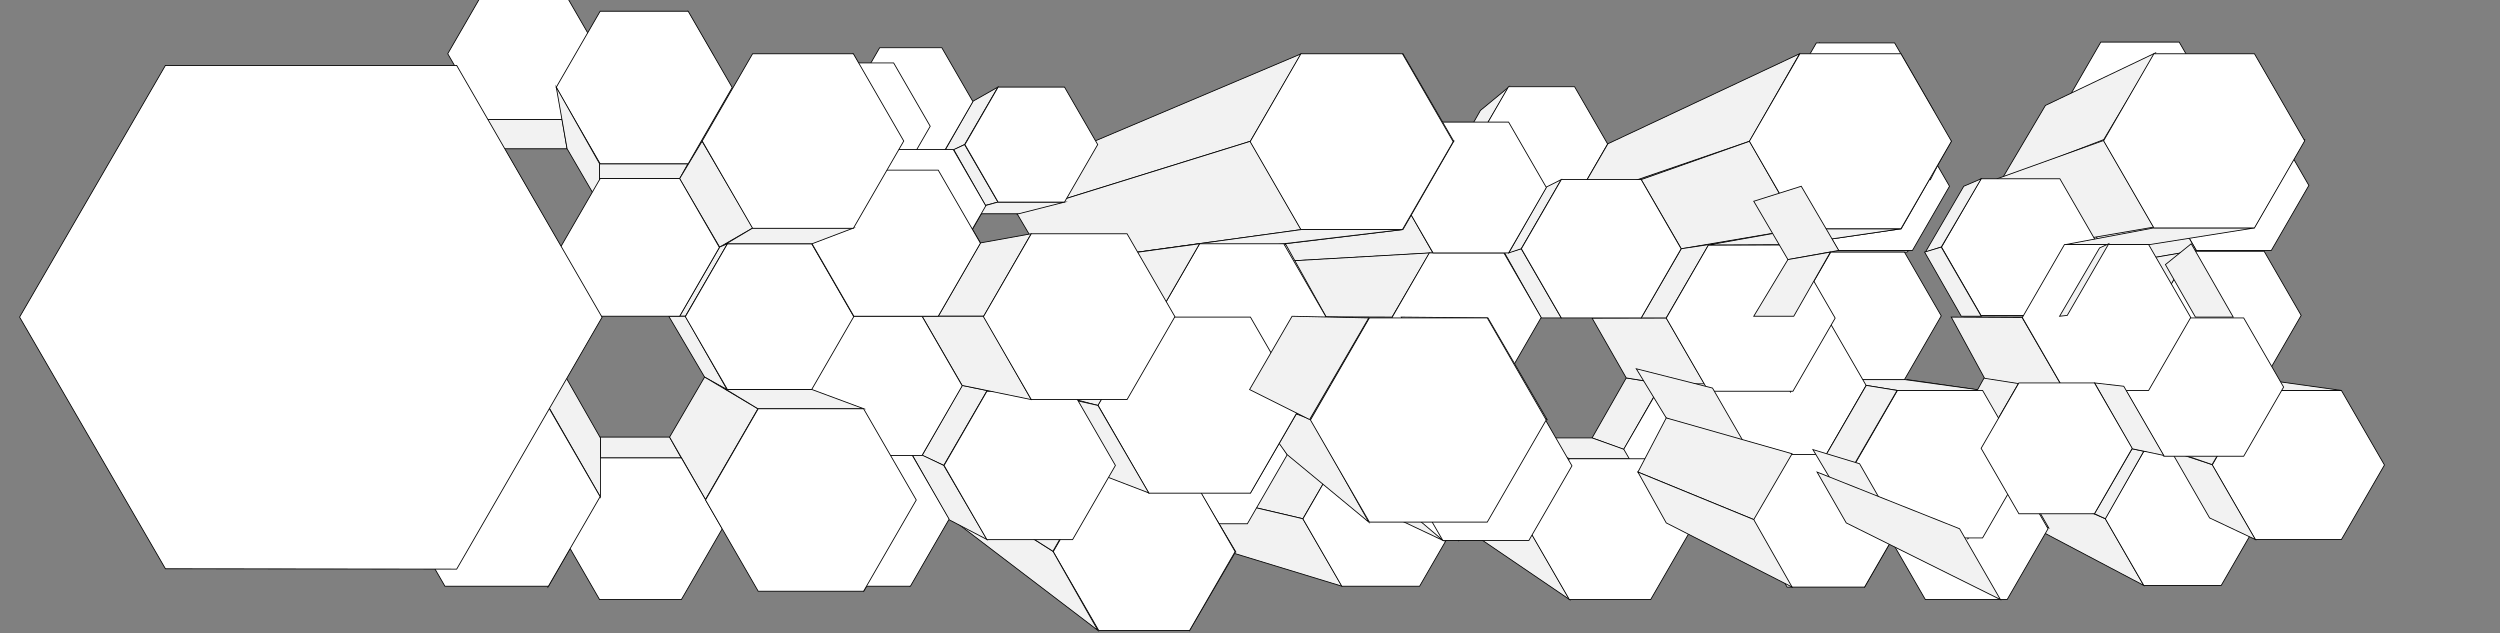 <svg id="_00landingstage" data-name="00landingstage" xmlns="http://www.w3.org/2000/svg" width="3000" height="760" viewBox="0 0 3000 760">
  <rect x="0" y="0" width="3000" height="760" fill="#808080" stroke="none"/>
  <defs>
    <style>
      .cls-1 {
        fill: #f2f2f2;
      }

      .cls-1, .cls-2 {
        stroke: #000;
        stroke-miterlimit: 10;
      }

      .cls-2 {
        fill: #fff;
      }
    </style>
  </defs>
  <title>aartics_groups</title>
  <polygon id="s23" class="cls-1" points="1222.5 379.5 1257.5 442.5 1331.5 467.5 1280.5 380.5 1222.5 379.5"/>
  <polygon id="s48" class="cls-1" points="1130.5 315.5 1145.5 312.5 1184.5 244.5 1166.5 254.5 1130.5 315.5"/>
  <polygon id="s54" class="cls-1" points="1071.5 75.5 1037.5 121.5 1074.5 186.5 1115.5 151.5 1071.5 75.5"/>
  <polygon id="s43" class="cls-1" points="1036.5 709.5 997.5 624.5 1041.5 547.5 1099.5 599.5 1036.5 709.5"/>
  <polygon id="s53" class="cls-1" points="1091.5 703.5 1138.5 622.5 1072.5 567.5 1037.5 628.5 1091.5 703.5"/>
  <polygon id="s42" class="cls-1" points="1071.5 228.5 1042.06 248 1081.5 180.5 1115.5 152.5 1071.5 228.5"/>
  <polygon id="s100" class="cls-1" points="1125.5 204.5 1176.5 291.5 1100.5 314.5 1061.5 247.5 1125.5 204.5"/>
  <polygon id="s45" class="cls-1" points="975.5 468.5 968.5 461.5 1016.5 378.5 1026.5 378.5 975.5 468.5"/>
  <polygon id="s49" class="cls-1" points="1352.5 280.49 1305.5 288.49 1367.5 380.5 1409.5 379.99 1352.5 280.49"/>
  <polygon id="s34" class="cls-1" points="825.5 14.5 830.5 55.5 835.5 65.5 855.5 65.5 825.5 14.5"/>
  <polygon id="s47" class="cls-1" points="1024.5 273.5 1084.5 169.5 1023.5 195.5 977.5 283.5 1024.5 273.5"/>
  <polygon id="s46" class="cls-1" points="1023.5 64.5 1083.5 169.5 1083.5 169.5 1007.5 256.5 971.5 193.5 1023.5 64.5"/>
  <polygon id="s44" class="cls-1" points="1100.5 602.5 1014.5 549.5 976.5 470.5 1037.5 493.5 1100.5 602.5"/>
  <polygon id="s99" class="cls-1" points="693.5 550.5 719.5 596.5 657.5 704.5 644.5 635.5 693.5 550.5"/>
  <polygon id="s110" class="cls-1" points="1046.5 191.5 1117.5 192.5 1139.5 177.5 1062.5 177.5 1046.5 191.5"/>
  <polygon id="s28" class="cls-1" points="1328.5 567.5 1364.5 503.5 1610.5 541.5 1563.5 622.5 1328.5 567.5"/>
  <polygon id="s65" class="cls-1" points="1292.5 558.5 1392.74 558.5 1426.5 567.5 1317.5 567.5 1292.5 558.5"/>
  <polygon id="s63" class="cls-1" points="1742.5 192.5 1776.5 132.5 1810.5 104.5 1770.5 172.5 1742.5 192.5"/>
  <polygon id="_25" data-name="25" class="cls-2" points="1889.51 104.08 1810.17 104.08 1770.5 172.79 1810.17 241.5 1889.51 241.5 1929.17 172.79 1889.51 104.08"/>
  <polygon id="s41" class="cls-1" points="1439.5 241.5 1471.5 317.5 1719.5 303.5 1674.5 224.5 1439.5 241.5"/>
  <polygon id="s88" class="cls-1" points="2578.5 292.5 2477.5 292.5 2584.5 272.5 2705.5 272.5 2578.5 292.5"/>
  <polygon id="s40" class="cls-1" points="1670.5 380.5 1715.5 303.5 1471.5 317.5 1434.5 379.5 1670.5 380.5"/>
  <polygon id="s52" class="cls-1" points="1434.5 241.5 1476.5 170.5 1719.5 146.5 1674.5 224.5 1434.5 241.5"/>
  <polygon id="s98" class="cls-1" points="532.5 491.5 601.5 455.5 678.5 455.5 657.5 491.5 532.5 491.5"/>
  <polygon id="s60" class="cls-1" points="1993.5 460.5 1951.5 453.5 1910.5 525.5 1948.5 539.5 1993.5 460.5"/>
  <polygon id="s62" class="cls-1" points="1758.5 634.5 1741.5 567.5 1834.5 634.5 1883.5 719.5 1758.5 634.5"/>
  <polygon id="s59" class="cls-1" points="1999.5 381.5 2050.5 469.5 1951.5 453.5 1910.5 381.73 1999.5 381.5"/>
  <polygon id="s61" class="cls-1" points="1827.5 525.5 1910.5 525.5 1948.48 539.07 1980.5 550.5 1883.5 550.5 1827.5 525.5"/>
  <polygon id="s57" class="cls-1" points="1889.5 241.5 1929.5 172.5 2159.5 64.5 2099.5 169.5 1889.5 241.5"/>
  <polygon id="s56" class="cls-1" points="2017.5 298.5 1969.42 215.5 2099.5 169.5 2159.5 274.5 2017.5 298.5"/>
  <polygon id="s94" class="cls-1" points="2391.5 564.5 2426.5 625.5 2572.5 702.5 2526.5 622.5 2391.5 564.5"/>
  <polygon id="_42" data-name="42" class="cls-2" points="2665.48 541.5 2572.52 541.5 2526.05 622 2572.52 702.5 2665.48 702.5 2711.95 622 2665.48 541.5"/>
  <polygon id="_50" data-name="50" class="cls-2" points="2725.61 144.5 2635.54 144.5 2590.5 222.5 2635.54 300.51 2725.61 300.51 2770.64 222.5 2725.61 144.5"/>
  <polygon id="_49" data-name="49" class="cls-2" points="2716.96 301.5 2628.04 301.5 2583.59 378.5 2628.04 455.5 2716.96 455.5 2761.41 378.5 2716.96 301.5"/>
  <polygon id="_48" data-name="48" class="cls-2" points="2809.67 468.5 2706.33 468.5 2654.65 558 2706.33 647.5 2809.67 647.5 2861.35 558 2809.67 468.5"/>
  <polygon id="_51" data-name="51" class="cls-2" points="2615.05 50.5 2520.95 50.5 2473.89 132 2520.95 213.5 2615.05 213.5 2662.11 132 2615.05 50.5"/>
  <polygon id="s87" class="cls-1" points="2386.5 317.5 2426.5 255.5 2765.5 167.5 2705.5 272.5 2386.5 317.5"/>
  <polygon id="s90" class="cls-1" points="2498.5 255.5 2590.5 222.5 2635.5 300.5 2535.5 317.5 2498.5 255.5"/>
  <polygon id="s92" class="cls-1" points="2402.5 214.5 2524.5 167.5 2586.5 63.5 2454.5 126.5 2402.5 214.5"/>
  <polygon id="s91" class="cls-1" points="2444.5 296.5 2584.5 272.5 2524.5 168.5 2396.5 214.5 2444.5 296.5"/>
  <polygon id="s89" class="cls-1" points="2535.5 317.5 2628.5 301.5 2583.5 378.5 2498.5 379.5 2535.5 317.5"/>
  <polygon id="s85" class="cls-1" points="2651.5 621.5 2706.5 647.5 2654.5 557.5 2605.5 541.5 2651.5 621.5"/>
  <polygon id="s84" class="cls-1" points="2409.5 548.5 2377.5 538.5 2422.5 616.5 2458.5 633.5 2409.5 548.5"/>
  <polygon id="s82" class="cls-1" points="2377.5 468.5 2288.5 455.5 2341.5 524.5 2430.5 556.5 2377.5 468.5"/>
  <polygon id="s80" class="cls-1" points="2185.5 455.5 2229.5 379.04 2222.5 378.5 2182.5 449.5 2185.5 455.5"/>
  <polygon id="s79" class="cls-1" points="2276.5 468.5 2196.5 455.5 2285.5 455.5 2379.5 468.5 2276.5 468.5"/>
  <polygon id="s78" class="cls-1" points="2112.5 379.5 2099.5 379.5 2143.5 455.5 2160.5 462.5 2112.5 379.5"/>
  <polygon id="s77" class="cls-1" points="2237.5 704.5 2283.5 624.5 2231.5 566.5 2198.5 628.5 2237.5 704.5"/>
  <polygon id="s76" class="cls-1" points="2234.5 146.5 2176.5 193.5 2212.5 255.5 2279.5 223.5 2234.5 146.5"/>
  <polygon id="s75" class="cls-1" points="2183.5 51.5 2143.5 132.5 2179.5 193.5 2230.5 132.5 2183.5 51.5"/>
  <polygon id="s73" class="cls-1" points="2170.5 214.5 2156.5 241.5 2234.5 241.5 2264.5 214.5 2170.5 214.5"/>
  <polygon id="s70" class="cls-1" points="1969.5 293.5 1957.5 317.5 1994.5 379.5 2020.5 381.5 1969.5 293.5"/>
  <polygon id="s68" class="cls-1" points="2199.5 302.5 2202.5 300.5 2290.5 300.5 2288.5 302.5 2199.5 302.5"/>
  <polygon id="s66" class="cls-1" points="2670.5 463.5 2706.5 468.5 2654.5 557.5 2622.5 546.5 2670.5 463.5"/>
  <polygon id="s67" class="cls-1" points="2716.5 455.5 2809.5 468.5 2718.5 468.5 2628.5 455.5 2716.5 455.5"/>
  <polygon id="s97" class="cls-1" points="2341.5 524.5 2377.5 537.5 2422.5 459.5 2381.5 452.5 2341.5 524.5"/>
  <polygon id="s93" class="cls-1" points="2558.5 538.5 2572.5 541.5 2526.5 622.5 2513.32 616.5 2558.5 538.5"/>
  <polygon id="s58" class="cls-1" points="2017.5 298.5 2050.5 293.5 1999.5 381.5 1969.42 381.5 2017.5 298.5"/>
  <polygon id="s35" class="cls-1" points="1805.5 303.5 1825.5 298.5 1873.5 381.5 1849.5 381.5 1805.5 303.5"/>
  <polygon id="s36" class="cls-1" points="1810.5 303.5 1855.5 224.5 1873.5 215.5 1825.5 298.5 1810.5 303.5"/>
  <polygon id="s83" class="cls-1" points="2310.5 548.5 2261.5 524.5 2341.5 524.5 2408.5 548.5 2310.5 548.5"/>
  <polygon id="_39" data-name="39" class="cls-2" points="2285.31 302.5 2196.93 302.5 2152.74 379.04 2196.93 455.58 2285.31 455.58 2329.5 379.04 2285.31 302.5"/>
  <polygon id="_37" data-name="37" class="cls-2" points="2294.96 146.5 2206.04 146.5 2161.59 223.5 2206.04 300.5 2294.96 300.5 2339.41 223.5 2294.96 146.5"/>
  <polygon id="_36" data-name="36" class="cls-2" points="2471.84 214.5 2377.16 214.5 2329.82 296.5 2377.16 378.5 2471.84 378.5 2519.18 296.5 2471.84 214.5"/>
  <polygon id="s86" class="cls-1" points="2478.5 293.5 2584.5 273.5 2705.5 273.5 2579.5 293.5 2478.5 293.5"/>
  <polygon id="_44" data-name="44" class="cls-2" points="2705.33 64.5 2584.67 64.5 2524.33 169 2584.67 273.5 2705.33 273.5 2765.67 169 2705.33 64.5"/>
  <polygon id="_43" data-name="43" class="cls-2" points="2692.42 381.5 2596.58 381.5 2548.66 464.5 2596.58 547.5 2692.42 547.5 2740.34 464.5 2692.42 381.5"/>
  <polygon id="s96" class="cls-1" points="2477.5 468.96 2381.5 453.96 2341.5 380.5 2426.5 380.96 2477.5 468.96"/>
  <polygon id="_46" data-name="46" class="cls-2" points="2578.36 293.5 2477.33 293.5 2426.81 381 2477.33 468.5 2578.36 468.5 2628.88 381 2578.36 293.5"/>
  <polygon id="_47" data-name="47" class="cls-2" points="2408.57 549.5 2310.43 549.5 2261.35 634.5 2310.43 719.5 2408.57 719.5 2457.65 634.5 2408.57 549.5"/>
  <polygon id="s81" class="cls-1" points="2361.5 646.5 2359.5 634.5 2408.5 549.5 2412.5 558.5 2361.5 646.5"/>
  <polygon id="_26" data-name="26" class="cls-2" points="1804.67 303.5 1715.18 303.5 1670.43 381 1715.18 458.5 1804.67 458.5 1849.41 381 1804.67 303.5"/>
  <polygon id="_27" data-name="27" class="cls-2" points="1810.32 146.5 1719.68 146.5 1674.36 225 1719.68 303.5 1810.32 303.5 1855.64 225 1810.32 146.5"/>
  <polygon id="_28" data-name="28" class="cls-2" points="1969.42 215.5 1873.58 215.5 1825.66 298.5 1873.58 381.5 1969.42 381.5 2017.34 298.5 1969.42 215.5"/>
  <polygon id="_33" data-name="33" class="cls-2" points="2084.42 460.56 1993.81 460.56 1948.5 539.03 1993.81 617.5 2084.42 617.5 2129.72 539.03 2084.42 460.56"/>
  <polygon id="_32" data-name="32" class="cls-2" points="2237.48 543.5 2144.52 543.5 2098.05 624 2144.52 704.5 2237.48 704.5 2283.95 624 2237.48 543.5"/>
  <polygon id="_41" data-name="41" class="cls-2" points="2191.42 379.5 2095.58 379.5 2047.66 462.5 2095.58 545.5 2191.42 545.5 2239.34 462.5 2191.42 379.5"/>
  <polygon id="s74" class="cls-1" points="2199.5 215.5 2191.5 224.5 2234.5 147.5 2246.5 133.5 2199.5 215.5"/>
  <polygon id="_38" data-name="38" class="cls-2" points="2273.54 51.5 2179.62 51.5 2132.66 132.84 2179.62 214.17 2273.54 214.17 2320.5 132.84 2273.54 51.5"/>
  <polygon id="_40" data-name="40" class="cls-2" points="2379.09 468.5 2276.91 468.5 2225.81 557 2276.91 645.5 2379.09 645.5 2430.19 557 2379.09 468.5"/>
  <polygon id="s71" class="cls-1" points="2148.5 470.5 2137.5 442.5 2174.5 382.5 2200.5 382.5 2148.5 470.5"/>
  <polygon id="s69" class="cls-1" points="2341.5 169.5 2214.5 193.5 2151.5 293.5 2281.5 274.5 2341.5 169.5"/>
  <polygon id="_35" data-name="35" class="cls-2" points="2151.52 293.96 2050.17 293.96 1999.5 381.73 2050.17 469.5 2151.52 469.5 2202.19 381.73 2151.52 293.96"/>
  <polygon id="_34" data-name="34" class="cls-2" points="1980.79 550.5 1883.21 550.5 1834.43 635 1883.21 719.5 1980.79 719.5 2029.57 635 1980.79 550.5"/>
  <polygon id="s55" class="cls-1" points="2151.5 293.5 2281.5 274.5 2159.5 274.5 2050.17 293.96 2151.5 293.5"/>
  <polygon id="s72" class="cls-1" points="2279.5 65.5 2269.5 133.5 2316.5 215.5 2339.5 170.5 2279.5 65.5"/>
  <polygon id="_31" data-name="31" class="cls-2" points="2281.12 64.5 2159.88 64.5 2099.26 169.5 2159.88 274.5 2281.12 274.5 2341.74 169.5 2281.12 64.5"/>
  <polygon id="s20" class="cls-1" points="1500.5 169.5 1220.5 256.5 1256.5 193.5 1561.5 64.5 1500.5 169.5"/>
  <polygon id="s50" class="cls-1" points="1500.5 380.5 1388.5 380.5 1437.5 462.5 1561.5 486.5 1500.5 380.5"/>
  <polygon id="s29" class="cls-1" points="1328.5 567.5 1563.5 622.5 1610.5 703.5 1364.5 628.5 1328.5 567.5"/>
  <polygon id="_23" data-name="23" class="cls-2" points="1703.51 541.83 1610.17 541.83 1563.5 622.66 1610.17 703.5 1703.51 703.5 1750.18 622.66 1703.51 541.83"/>
  <polygon id="s27" class="cls-1" points="1364.5 503.5 1435.5 503.5 1703.5 541.5 1610.5 541.5 1364.5 503.5"/>
  <polygon id="_19" data-name="19" class="cls-2" points="1496.86 462.96 1401.29 462.96 1353.5 545.73 1401.29 628.5 1496.86 628.5 1544.65 545.73 1496.86 462.96"/>
  <polygon id="s107" class="cls-1" points="1683.5 64.5 1510.5 193.5 1547.5 256.5 1744.5 169.5 1683.5 64.5"/>
  <polygon id="s106" class="cls-1" points="1683.5 275.5 1744.5 169.5 1584.5 237.5 1542.5 292.5 1542.5 292.5 1683.5 275.5"/>
  <polygon id="s21" class="cls-1" points="1220.5 256.5 1256.5 317.5 1561.5 275.5 1500.5 169.5 1220.5 256.5"/>
  <polygon id="s30" class="cls-1" points="1256.5 317.5 1330.5 317.5 1682.5 275.5 1561.5 275.5 1256.5 317.5"/>
  <polygon id="_24" data-name="24" class="cls-2" points="1682.91 64.5 1561.09 64.5 1500.18 170 1561.09 275.5 1682.91 275.5 1743.82 170 1682.91 64.5"/>
  <polygon id="s102" class="cls-1" points="1427.5 756.5 1401.5 626.5 1461.5 626.5 1482.5 662.5 1427.5 756.5"/>
  <polygon id="s64" class="cls-1" points="1482.5 661.5 1426.5 567.5 1392.5 558.5 1426.5 626.5 1482.5 661.5"/>
  <polygon id="_21" data-name="21" class="cls-2" points="1427.56 567.5 1318.44 567.5 1263.88 662 1318.44 756.5 1427.56 756.5 1482.12 662 1427.56 567.5"/>
  <polygon id="s37" class="cls-1" points="1731.5 648.5 1676.5 622.5 1575.5 541.5 1625.5 558.5 1731.5 648.5"/>
  <polygon id="s109" class="cls-1" points="1748.5 634.5 1750.5 648.5 1802.5 558.5 1797.5 550.5 1748.5 634.5"/>
  <polygon id="s108" class="cls-1" points="1801.5 558.5 1708.5 527.5 1663.5 455.5 1749.5 469.5 1801.5 558.5"/>
  <polygon id="_29" data-name="29" class="cls-2" points="1834.67 469.5 1731.33 469.5 1679.65 559 1731.33 648.5 1834.67 648.5 1886.35 559 1834.67 469.5"/>
  <polygon id="s38" class="cls-1" points="1493.5 473.5 1544.5 545.5 1642.5 626.5 1573.5 503.5 1493.5 473.5"/>
  <polygon id="s105" class="cls-1" points="1529.5 317.5 1566.5 381.5 1591.5 380.5 1542.5 292.5 1529.5 317.5"/>
  <polygon id="_22" data-name="22" class="cls-2" points="1540.52 292.5 1439.48 292.5 1388.96 380 1439.48 467.5 1540.52 467.5 1591.04 380 1540.52 292.5"/>
  <polygon id="s103" class="cls-1" points="1646.5 469.5 1749.5 469.5 1661.5 458.5 1563.5 458.5 1646.5 469.5"/>
  <polygon id="s101" class="cls-1" points="1500.5 591.5 1398 541 1437.5 462.5 1561.5 486.5 1500.5 591.5"/>
  <polygon id="_20" data-name="20" class="cls-2" points="1500.5 380.51 1378.5 380.51 1317.5 486.17 1378.5 591.82 1500.5 591.82 1561.5 486.17 1500.5 380.51"/>
  <polygon id="s104" class="cls-1" points="1856.5 503.5 1726.5 458.5 1681.5 380.5 1785.5 381.5 1856.5 503.5"/>
  <polygon id="_30" data-name="30" class="cls-2" points="1784.72 381.5 1643.28 381.5 1572.55 504 1643.28 626.5 1784.72 626.5 1855.45 504 1784.72 381.5"/>
  <polygon id="s33" class="cls-1" points="547.5 78.5 721.5 380.5 721.5 380.5 684.5 317.5 547.5 78.5"/>
  <polygon id="s32" class="cls-1" points="547.5 682.5 679.5 453.5 721.5 380.5 721.5 380.5 547.5 682.5"/>
  <polygon id="s19" class="cls-1" points="719.5 214.5 815.5 214.5 825.5 196.5 719.5 196.5 719.5 214.5"/>
  <polygon id="s18" class="cls-1" points="842.5 169.5 815.5 214.5 863.5 296.5 903.5 273.5 842.5 169.5"/>
  <polygon id="s17" class="cls-1" points="815.5 379.5 822.5 379.5 872.95 292.5 863.5 296.5 815.5 379.5"/>
  <polygon id="s16" class="cls-1" points="802.5 379.5 845.5 452.5 872.5 467.5 822.5 379.5 802.5 379.5"/>
  <polygon id="s15" class="cls-1" points="803.5 524.5 720.5 524.5 720.5 549.5 817.5 549.5 803.5 524.5"/>
  <polygon id="s14" class="cls-1" points="909.5 490.5 845.5 452.5 803.5 524.5 846.5 599.5 909.5 490.5"/>
  <polygon id="s11" class="cls-1" points="1154.5 462.5 1184.54 468.65 1132.5 558.5 1106.5 546.5 1154.5 462.5"/>
  <polygon id="s26" class="cls-1" points="1317.5 756.5 1149.5 628.5 1114.5 567.5 1263.5 661.5 1317.5 756.5"/>
  <polygon id="s25" class="cls-1" points="1347.89 380 1290.5 479.5 1317.5 486.5 1378.5 380.5 1347.89 380"/>
  <polygon id="s31" class="cls-1" points="1292.5 558.5 1317.5 567.5 1263.5 661.5 1241.5 647.5 1292.5 558.5"/>
  <polygon id="s24" class="cls-1" points="1241.5 469.5 1292.5 558.5 1378.5 591.5 1317.5 486.5 1241.5 469.5"/>
  <polygon id="s22" class="cls-1" points="1256.5 317.5 1222.5 379.5 1388.96 380 1439.48 292.5 1256.5 317.5"/>
  <polygon id="s10" class="cls-1" points="1184.5 647.5 1138.5 623.5 1090.5 538.5 1132.5 558.5 1184.5 647.5"/>
  <polygon id="s9" class="cls-1" points="1130.5 186.5 1157.5 173.5 1197.5 104.5 1167.5 121.5 1130.5 186.5"/>
  <polygon id="s8" class="cls-1" points="1144.5 179.5 1182.5 246.5 1197.5 242.5 1157.5 173.5 1144.5 179.5"/>
  <polygon id="s7" class="cls-1" points="1146.5 256.5 1222.5 256.5 1277.5 242.5 1197.5 242.5 1146.5 256.5"/>
  <polygon id="s6" class="cls-1" points="1176.5 291.5 1237.5 280.5 1180.5 379.5 1125.88 379.5 1176.5 291.5"/>
  <polygon id="s1" class="cls-1" points="582.5 143.5 674.5 143.5 680.5 178.5 604.75 178.5 582.5 143.5"/>
  <polygon id="_5" data-name="5" class="cls-2" points="817.65 549.5 719.5 549.5 670.43 634.5 719.5 719.5 817.65 719.5 866.73 634.5 817.65 549.5"/>
  <polygon id="_2" data-name="2" class="cls-2" points="674.11 -14.5 582.89 -14.5 537.28 64.5 582.89 143.5 674.11 143.5 719.72 64.5 674.11 -14.5"/>
  <polygon id="_14" data-name="14" class="cls-2" points="1092.48 542.5 999.52 542.5 953.05 623 999.52 703.5 1092.48 703.5 1138.95 623 1092.48 542.5"/>
  <polygon id="_15" data-name="15" class="cls-2" points="1287.1 469.5 1184.29 469.5 1132.89 558.53 1184.29 647.57 1287.1 647.57 1338.5 558.53 1287.1 469.5"/>
  <polygon id="s12" class="cls-1" points="1106.5 379.5 1180.5 379.5 1237.5 479.5 1154.5 462.5 1106.5 379.5"/>
  <polygon id="_9" data-name="9" class="cls-2" points="1130.2 57.28 1055.59 57.28 1018.29 121.89 1055.59 186.5 1130.2 186.5 1167.5 121.89 1130.2 57.28"/>
  <polygon id="_8" data-name="8" class="cls-2" points="1072.38 75.5 984.62 75.5 940.74 151.5 984.62 227.5 1072.38 227.5 1116.26 151.5 1072.38 75.5"/>
  <polygon id="_13" data-name="13" class="cls-2" points="1106.44 379.5 1010.02 379.5 961.82 463 1010.02 546.5 1106.44 546.5 1154.65 463 1106.44 379.5"/>
  <polygon id="_12" data-name="12" class="cls-2" points="973.98 292.5 872.95 292.5 822.43 380 872.95 467.5 973.98 467.5 1024.5 380 973.98 292.5"/>
  <polygon id="_10" data-name="10" class="cls-2" points="1143.97 179.5 1066.03 179.5 1027.06 247 1066.03 314.5 1143.97 314.5 1182.94 247 1143.97 179.5"/>
  <polygon id="_11" data-name="11" class="cls-2" points="1125.88 204.16 1024.66 204.16 974.04 291.83 1024.66 379.5 1125.88 379.5 1176.5 291.83 1125.88 204.16"/>
  <polygon id="s5" class="cls-1" points="974.5 467.5 1036.5 490.5 909.5 490.5 871.5 467.5 974.5 467.5"/>
  <polygon id="s4" class="cls-1" points="871.5 292.5 903.5 273.5 1024.5 273.5 974.5 292.5 871.5 292.5"/>
  <polygon id="_17" data-name="17" class="cls-2" points="1277.41 104.5 1197.74 104.5 1157.9 173.5 1197.74 242.5 1277.41 242.5 1317.25 173.5 1277.41 104.5"/>
  <polygon id="_4" data-name="4" class="cls-2" points="825.83 13.5 720.17 13.5 667.35 105 720.17 196.5 825.83 196.5 878.65 105 825.83 13.5"/>
  <polygon id="s3" class="cls-1" points="658.5 488.5 720.5 596.5 720.5 525.5 679.5 453.5 658.5 488.5"/>
  <polygon id="_3" data-name="3" class="cls-2" points="658.07 488.5 533.93 488.5 471.87 596 533.93 703.5 658.07 703.5 720.13 596 658.07 488.5"/>
  <polygon id="s2" class="cls-1" points="680.5 178.5 667.5 104.5 719.5 196.5 719.5 245.5 680.5 178.5"/>
  <polygon id="_6" data-name="6" class="cls-2" points="815.57 214.29 720.19 214.29 672.5 296.9 720.19 379.5 815.57 379.5 863.26 296.9 815.57 214.29"/>
  <polygon id="_7" data-name="7" class="cls-2" points="1024.04 64.5 903.11 64.5 842.65 169.22 903.11 273.95 1024.04 273.95 1084.5 169.22 1024.04 64.5"/>
  <polygon id="_18" data-name="18" class="cls-2" points="1036.3 490.5 909.86 490.5 846.64 600 909.86 709.5 1036.3 709.5 1099.52 600 1036.3 490.5"/>
  <polygon id="_16" data-name="16" class="cls-2" points="1352.45 280.5 1237.55 280.5 1180.11 380 1237.55 479.5 1352.45 479.5 1409.89 380 1352.45 280.5"/>
  <polygon id="_1" data-name="1" class="cls-2" points="722.5 380.72 548.01 682.95 198.5 682.5 23.5 380.5 198.5 78.5 548.01 78.5 722.5 380.72"/>
  <polygon id="s95" class="cls-1" points="2513.5 459.5 2548.5 463.5 2596.5 546.5 2558.5 538.5 2513.5 459.5"/>
  <polygon id="_45" data-name="45" class="cls-2" points="2513.32 459.5 2422.68 459.5 2377.36 538 2422.68 616.5 2513.32 616.5 2558.64 538 2513.32 459.5"/>
  <polyline id="s51" class="cls-1" points="1571.5 503.5 1499.5 467.5 1550.5 379.5 1642.5 381.5 1571.5 503.5"/>
  <polygon id="xx05" class="cls-1" points="2225.5 556.5 2191.5 545.5 2239.5 462.5 2276.5 468.5 2225.5 556.5"/>
  <polygon id="xx01" class="cls-1" points="2629.5 292.5 2598.5 317.5 2634.5 380.5 2679.88 380.5 2629.5 292.5"/>
  <polygon id="xx02" class="cls-1" points="2530.5 292.5 2519.5 297.5 2471.5 379.5 2480.68 378.5 2530.5 292.5"/>
  <polygon id="xx03" class="cls-1" points="2329.5 296.5 2310.5 302.5 2356.5 223.5 2377.5 214.5 2329.5 296.5"/>
  <polygon id="xx04" class="cls-1" points="2309.5 302.5 2329.5 296.5 2377.5 379.5 2353.5 379.5 2309.5 302.5"/>
  <polygon id="xxx07" class="cls-1" points="2104.5 241.5 2161.5 223.5 2206.5 300.5 2145.5 311.5 2104.5 241.5"/>
  <polygon id="xxx06" class="cls-1" points="2104.5 379.5 2152.5 379.5 2196.5 302.5 2145.5 311.5 2104.5 379.5"/>
  <polygon id="yy1" class="cls-1" points="1963.5 442.5 1999.5 501.5 2100.5 544.5 2055 465.67 1963.5 442.5"/>
  <polygon id="yy2" class="cls-1" points="2104.5 623.5 1965.5 566.5 1999.5 501.5 2150.5 544.5 2104.5 623.5"/>
  <polygon id="yy3" class="cls-1" points="2150.5 704.5 1999.5 627.5 1965.5 566.5 2104.5 623.5 2150.5 704.5"/>
  <polygon id="yy4" class="cls-1" points="2175.5 539.5 2231.5 556.5 2282.5 645.5 2225.5 623.5 2175.5 539.5"/>
  <polygon id="yy5" class="cls-1" points="2180.5 566.5 2215.5 627.5 2400.5 719.5 2351.5 634.5 2180.5 566.5"/>
</svg>
